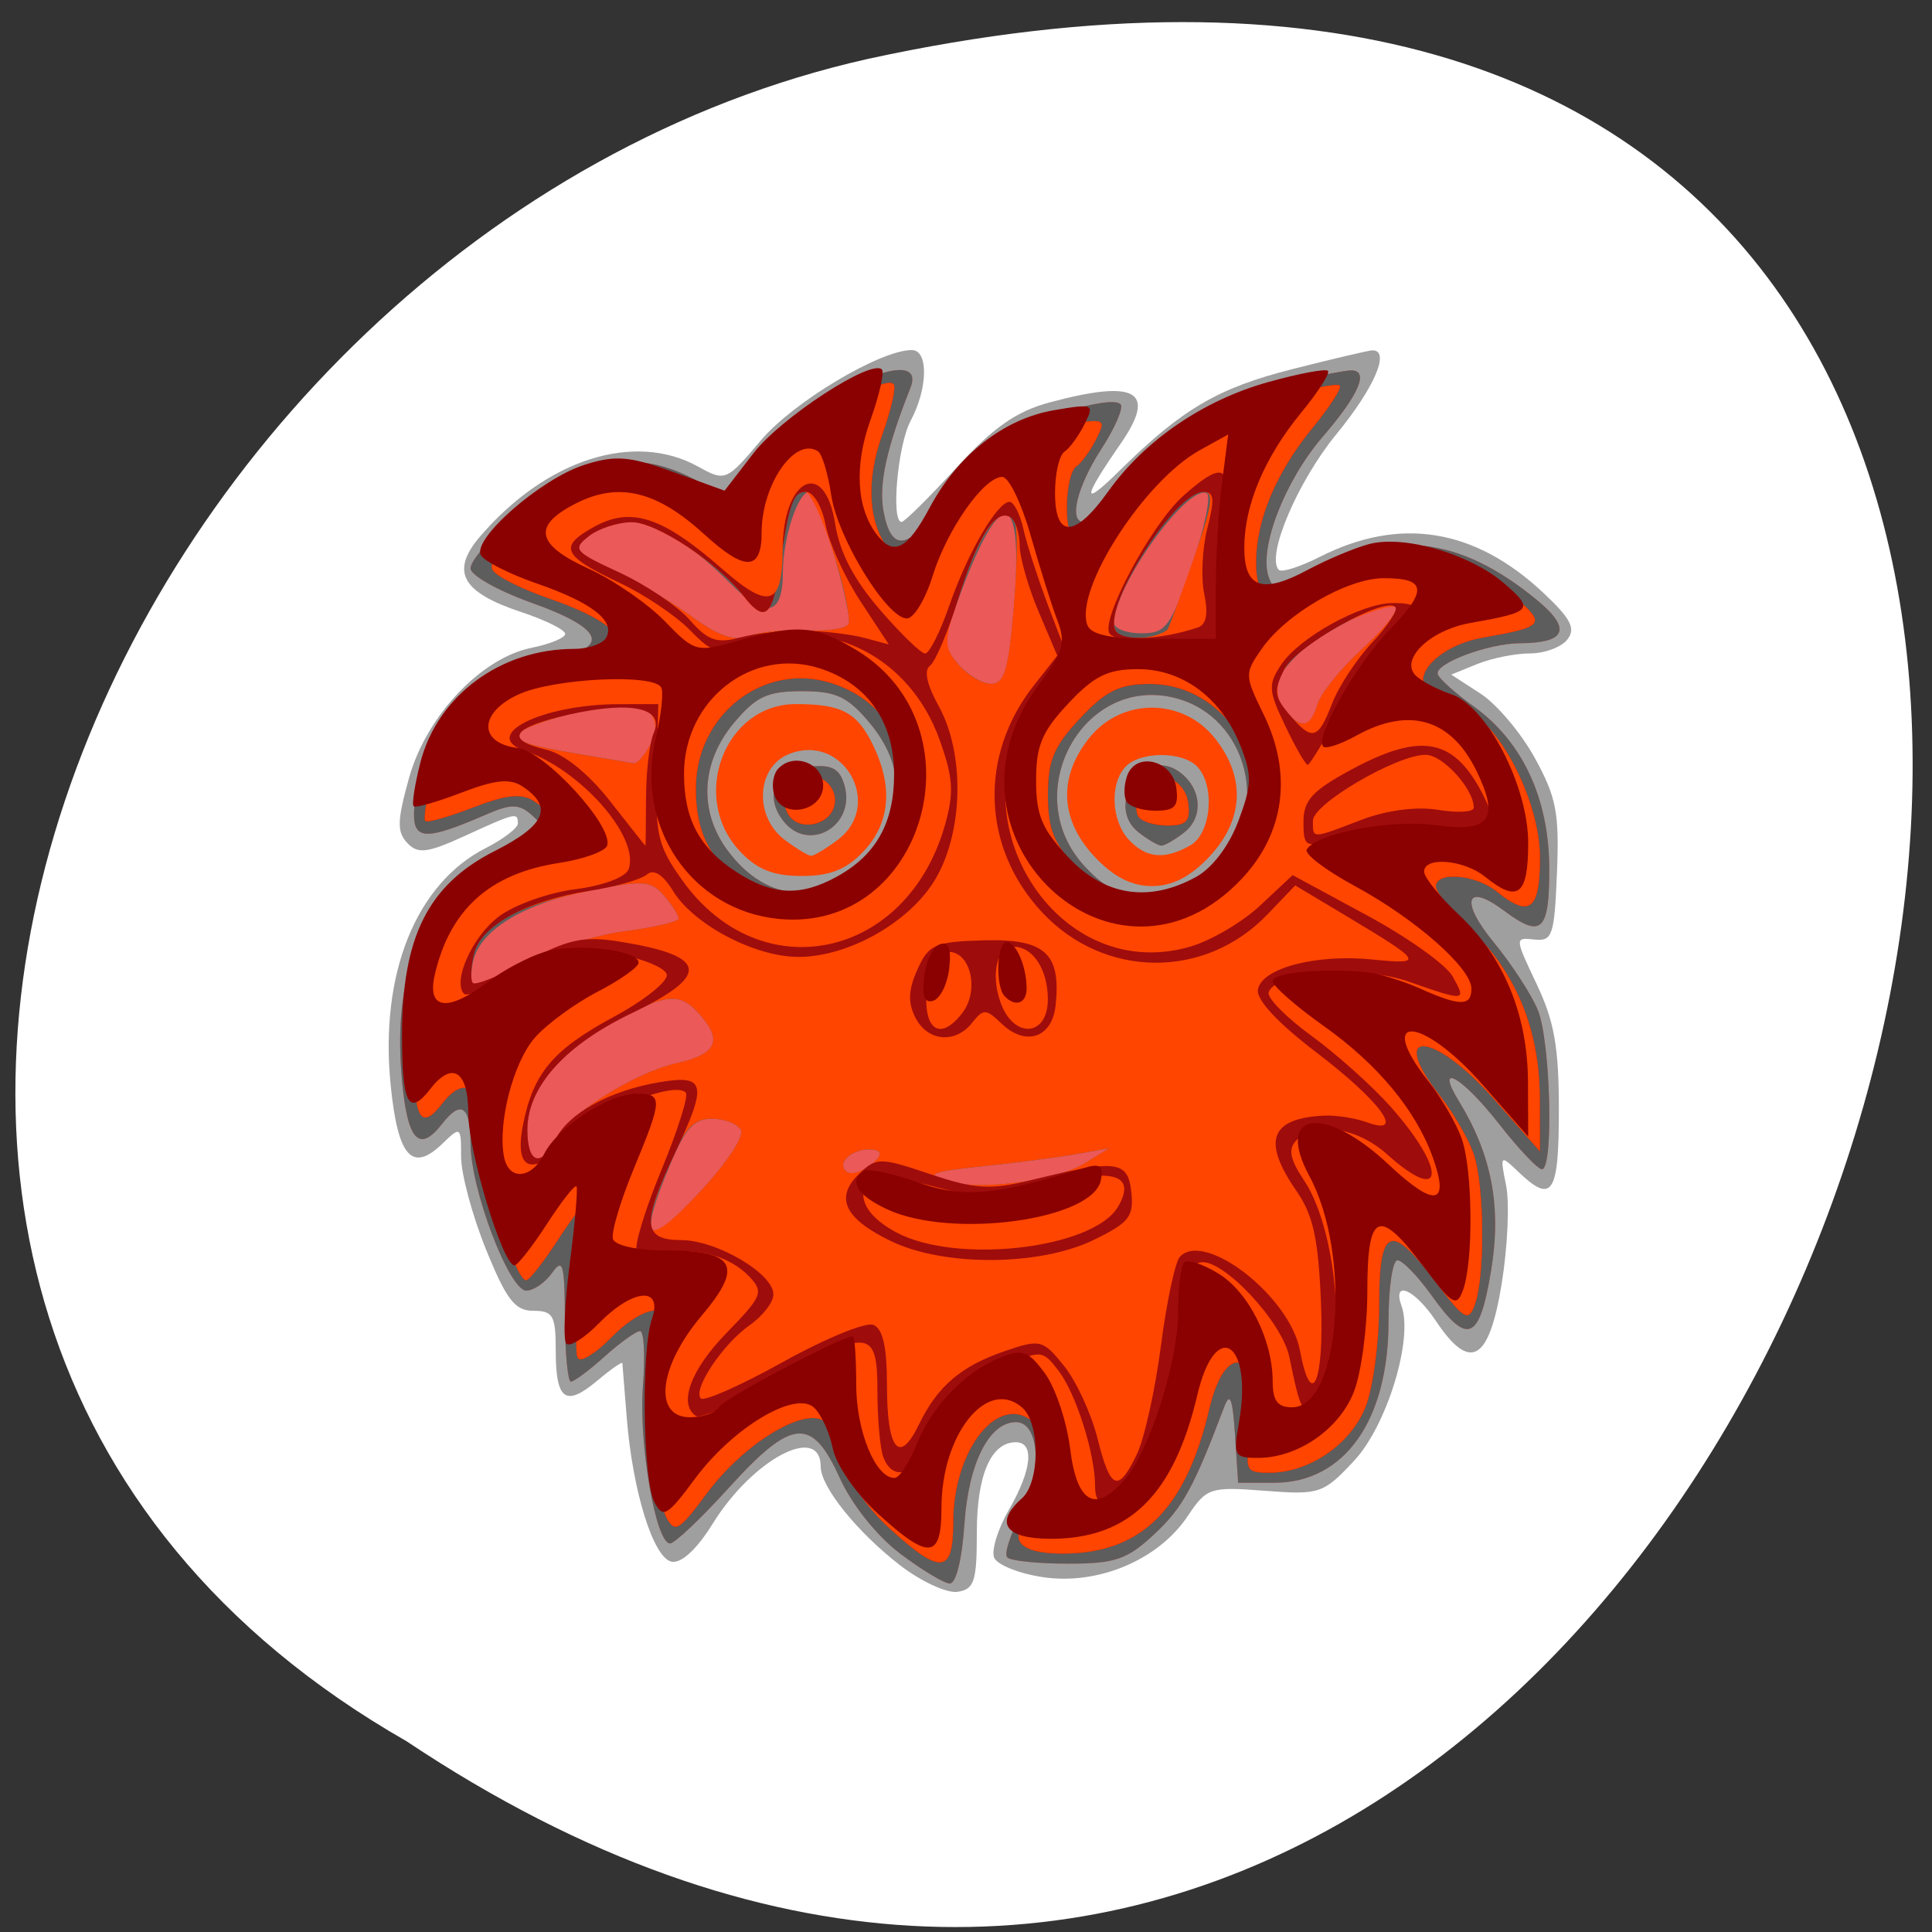 <svg xmlns="http://www.w3.org/2000/svg" viewBox="0 0 256 256"><rect x="0" y="0" width="256" height="256" fill="#333333" stroke="none"/><g transform="translate(0 -796.36)"><path d="m -1374.42 1658.71 c 127.95 -192.46 -280.09 -311 -226.07 -62.2 23.02 102.82 167.39 165.22 226.07 62.2 z" transform="matrix(0 0.986 -0.982 0 1682.72 2382.26)" style="fill:#fff;color:#000"/><rect width="84.54" height="47.42" x="89.69" y="878.13" rx="0.06" ry="0.045" style="fill:#ff4500;stroke:#fff"/><g transform="matrix(1.254 0 0 1.34 -13.395 -289.55)"><path d="m 105.77 965.15 c -4.525 -3.278 -8.366 -7.743 -8.366 -9.726 0 -4.316 -7.18 -0.772 -11.422 5.637 -1.67 2.524 -3.315 3.943 -4.341 3.745 -1.932 -0.372 -4.131 -7.01 -4.74 -14.307 -0.229 -2.75 -0.435 -5.145 -0.457 -5.323 -0.022 -0.177 -1.218 0.604 -2.657 1.736 -3.348 2.633 -4.382 1.931 -4.382 -2.973 0 -3.479 -0.278 -3.941 -2.369 -3.941 -1.943 0 -2.843 -1.092 -5 -6.07 -1.447 -3.336 -2.631 -7.456 -2.631 -9.155 0 -3.01 -0.053 -3.041 -1.963 -1.313 -3.219 2.914 -4.719 1.333 -5.48 -5.778 -1.175 -10.977 2.654 -19.914 10.04 -23.437 1.87 -0.892 3.401 -1.988 3.401 -2.436 0 -1.127 -0.217 -1.079 -5.592 1.225 -3.964 1.699 -4.98 1.817 -6.09 0.707 -1.11 -1.11 -1.08 -2.183 0.181 -6.428 1.815 -6.113 7.605 -11.872 12.942 -12.873 1.958 -0.367 3.56 -0.989 3.56 -1.381 0 -0.392 -2.094 -1.363 -4.653 -2.158 -6.323 -1.964 -7.507 -4.02 -4.313 -7.502 6.979 -7.6 16.253 -10.376 23 -6.886 2.894 1.497 2.99 1.459 6.663 -2.607 3.415 -3.78 12.586 -8.912 15.926 -8.912 1.779 0 1.712 3.788 -0.124 7 -1.365 2.389 -2.093 10 -0.956 10 0.299 0 2.887 -2.395 5.75 -5.323 3.923 -4.01 6.363 -5.613 9.899 -6.5 9.182 -2.302 11.352 -1.127 7.51 4.067 -4.117 5.568 -4.148 6.396 -0.1 2.663 6.611 -6.096 10.36 -8.153 18.272 -10.03 4.194 -0.995 7.962 -1.824 8.375 -1.843 2 -0.091 0.299 3.658 -3.774 8.304 -4.084 4.66 -7.433 12.04 -6.078 13.393 0.291 0.291 2.234 -0.28 4.316 -1.269 8.464 -4.02 16.369 -2.84 23.63 3.535 2.922 2.565 3.458 3.537 2.555 4.625 -0.629 0.758 -2.409 1.378 -3.956 1.378 -1.547 0 -4.051 0.471 -5.565 1.047 l -2.753 1.047 l 3.109 1.891 c 1.71 1.04 4.291 3.907 5.735 6.372 2.263 3.861 2.585 5.428 2.329 11.313 -0.272 6.251 -0.475 6.813 -2.392 6.62 -2.084 -0.21 -2.082 -0.188 0.25 4.419 1.865 3.684 2.344 6.23 2.344 12.461 0 8.314 -0.699 9.303 -4.296 6.081 -1.903 -1.705 -1.936 -1.669 -1.277 1.373 0.372 1.717 0.157 6.105 -0.478 9.75 -1.333 7.656 -3.336 8.701 -6.949 3.627 -2.235 -3.138 -4.64 -4.111 -3.625 -1.465 1.256 3.273 -1.558 11.849 -5.03 15.317 -3.241 3.241 -3.644 3.367 -9.429 2.949 -5.764 -0.417 -6.139 -0.301 -8.139 2.507 -3.074 4.317 -9.439 6.838 -15.255 6.04 -2.586 -0.354 -4.931 -1.241 -5.211 -1.971 -0.28 -0.73 0.435 -2.854 1.588 -4.72 2.413 -3.904 2.711 -6.657 0.72 -6.657 -2.623 0 -4.122 3.239 -4.122 8.904 0 4.872 -0.264 5.634 -2.042 5.888 -1.123 0.161 -3.865 -1.028 -6.093 -2.642 z m 32.711 -70.07 c 3.656 -3.656 3.847 -7.891 0.529 -11.748 -3.412 -3.966 -9.801 -3.966 -13.212 0 -3.318 3.857 -3.127 8.092 0.529 11.748 1.995 1.995 3.924 2.923 6.077 2.923 2.153 0 4.082 -0.928 6.077 -2.923 z m -8.505 -1.648 c -1.865 -1.865 -2.054 -5.546 -0.371 -7.229 1.547 -1.547 6.05 -1.547 7.6 0 1.901 1.901 1.458 6.592 -0.734 7.765 -2.713 1.452 -4.667 1.291 -6.494 -0.536 z m -28.03 1.117 c 2.788 -2.788 3.125 -6.348 0.992 -10.474 -1.683 -3.255 -3.32 -4.072 -8.164 -4.072 -7.51 0 -11.256 9.208 -5.918 14.545 1.806 1.806 3.535 2.455 6.545 2.455 3.01 0 4.739 -0.648 6.545 -2.455 z m -8.323 -1.102 c -3.28 -2.298 -3.043 -7.181 0.412 -8.495 5.742 -2.183 10.1 5.02 5.143 8.495 -1.222 0.856 -2.472 1.557 -2.777 1.557 -0.305 0 -1.555 -0.701 -2.777 -1.557 z" style="fill:#9f9f9f"/><path d="m 105.75 963.97 c -2.437 -1.727 -5.059 -4.81 -6.339 -7.455 -2.945 -6.083 -5.04 -5.906 -11.719 0.989 -2.93 3.02 -5.723 5.5 -6.207 5.5 -1.514 0 -3.335 -9.9 -2.865 -15.575 0.247 -2.984 0.11 -5.425 -0.306 -5.425 -0.416 0 -2.093 1.125 -3.727 2.5 -1.634 1.375 -3.244 2.5 -3.577 2.5 -0.333 0 -0.62 -2.813 -0.637 -6.25 -0.028 -5.412 -0.21 -6.02 -1.36 -4.5 -0.731 0.962 -1.954 1.749 -2.718 1.749 -1.813 -0.002 -5.89 -10.05 -5.89 -14.522 0 -3.727 -1 -4.386 -3 -1.977 -2.468 2.974 -3.71 1.636 -4.276 -4.606 -1.01 -11.12 2.546 -18.04 11.605 -22.594 3.455 -1.737 3.667 -2.059 2.17 -3.302 -1.376 -1.142 -2.199 -1.157 -4.829 -0.087 -6.282 2.557 -7.672 2.549 -7.648 -0.046 0.038 -4.141 3.709 -10.732 7.137 -12.817 1.802 -1.096 5.203 -2.281 7.558 -2.634 6.155 -0.923 5.346 -2.898 -2.217 -5.415 -3.575 -1.19 -6.5 -2.726 -6.5 -3.414 0 -0.688 1.688 -2.607 3.75 -4.264 8.096 -6.505 13.251 -7.719 19.704 -4.642 l 3.522 1.679 l 3.827 -4.146 c 5.622 -6.09 17.606 -11.03 15.669 -6.463 -2.543 6 -3.364 9.542 -2.83 12.213 0.817 4.084 2.663 3.823 6.02 -0.851 1.537 -2.139 4.154 -4.81 5.815 -5.937 3.275 -2.222 12.218 -4.809 13.207 -3.821 0.336 0.336 -0.582 2.33 -2.038 4.432 -2.572 3.712 -3.471 7.214 -1.852 7.214 0.438 0 2.576 -1.837 4.75 -4.082 5.134 -5.302 10.672 -8.454 17.252 -9.819 2.915 -0.605 5.727 -1.099 6.25 -1.099 1.934 0 0.844 2.392 -2.98 6.541 -4.053 4.397 -6.808 11.09 -5.725 13.915 0.551 1.436 1.04 1.389 4.633 -0.444 8.493 -4.333 15.503 -3.561 23.575 2.596 3.835 2.925 3.298 4.348 -1.653 4.377 -3.413 0.02 -9.07 2.02 -8.695 3.069 0.162 0.454 1.864 1.879 3.78 3.166 5.164 3.467 7.979 9.108 7.999 16.03 0.018 6.233 -0.814 6.958 -4.787 4.175 -4.03 -2.821 -4.669 -0.957 -1.077 3.132 1.905 2.169 4.01 5.201 4.672 6.74 1.334 3.088 1.672 15.703 0.42 15.703 -0.434 0 -2.481 -2.025 -4.55 -4.5 -3.898 -4.663 -6.832 -6.215 -4.223 -2.234 3.467 5.291 4.514 10.433 3.406 16.723 -1.231 6.991 -2.479 7.49 -6.277 2.511 -1.468 -1.925 -3.097 -3.5 -3.619 -3.5 -0.522 0 -0.949 2.722 -0.949 6.05 0 9.789 -4.666 15.95 -12.08 15.95 h -3.81 l -0.332 -4.75 c -0.251 -3.596 -0.528 -4.264 -1.14 -2.75 -3.213 7.958 -4.371 9.937 -7.347 12.549 -2.895 2.542 -4.164 2.951 -9.159 2.951 -3.189 0 -6.08 -0.281 -6.423 -0.625 -0.344 -0.344 0.328 -2.279 1.491 -4.302 2.265 -3.935 1.945 -9.07 -0.564 -9.07 -2.823 0 -5.01 4.03 -5.445 10.04 -0.257 3.549 -0.889 5.944 -1.561 5.918 -0.621 -0.024 -3 -1.37 -5.285 -2.989 z m -3.094 -68.979 c 3.734 -4.098 3.71 -8.881 -0.066 -13.11 -2.345 -2.625 -3.547 -3.152 -7.184 -3.152 -3.637 0 -4.838 0.527 -7.184 3.152 -3.465 3.878 -3.725 8.696 -0.678 12.569 4.247 5.4 10.48 5.622 15.11 0.538 z m -9.21 -3.439 c -2.072 -2.496 -0.832 -5.02 2.633 -5.355 2.481 -0.241 3.299 0.143 3.824 1.798 1.275 4.02 -3.769 6.796 -6.457 3.557 z m 46.04 4.529 c 5.523 -5.523 3.03 -14.756 -4.491 -16.645 -9.888 -2.482 -16.831 9.477 -9.663 16.645 2.293 2.293 3.819 2.923 7.08 2.923 3.258 0 4.784 -0.631 7.08 -2.923 z m -8.495 -3.393 c -3.564 -2.606 0.431 -8.425 4.168 -6.072 2.466 1.553 2.792 4.518 0.668 6.072 -0.99 0.724 -2.078 1.316 -2.418 1.316 -0.34 0 -1.428 -0.592 -2.418 -1.316 z" style="fill:#eb5959"/><path d="m 105.75 963.97 c -2.437 -1.727 -5.059 -4.81 -6.339 -7.455 -2.945 -6.083 -5.04 -5.906 -11.719 0.989 -2.93 3.02 -5.723 5.5 -6.207 5.5 -1.514 0 -3.335 -9.9 -2.865 -15.575 0.247 -2.984 0.11 -5.425 -0.306 -5.425 -0.416 0 -2.093 1.125 -3.727 2.5 -1.634 1.375 -3.244 2.5 -3.577 2.5 -0.333 0 -0.62 -2.813 -0.637 -6.25 -0.028 -5.412 -0.21 -6.02 -1.36 -4.5 -0.731 0.962 -1.954 1.749 -2.718 1.749 -1.813 -0.002 -5.89 -10.05 -5.89 -14.522 0 -3.727 -1 -4.386 -3 -1.977 -2.468 2.974 -3.71 1.636 -4.276 -4.606 -1.01 -11.12 2.546 -18.04 11.605 -22.594 3.455 -1.737 3.667 -2.059 2.17 -3.302 -1.376 -1.142 -2.199 -1.157 -4.829 -0.087 -6.282 2.557 -7.672 2.549 -7.648 -0.046 0.038 -4.141 3.709 -10.732 7.137 -12.817 1.802 -1.096 5.203 -2.281 7.558 -2.634 6.155 -0.923 5.346 -2.898 -2.217 -5.415 -3.575 -1.19 -6.5 -2.726 -6.5 -3.414 0 -0.688 1.688 -2.607 3.75 -4.264 8.096 -6.505 13.251 -7.719 19.704 -4.642 l 3.522 1.679 l 3.827 -4.146 c 5.622 -6.09 17.606 -11.03 15.669 -6.463 -2.543 6 -3.364 9.542 -2.83 12.213 0.817 4.084 2.663 3.823 6.02 -0.851 1.537 -2.139 4.154 -4.81 5.815 -5.937 3.275 -2.222 12.218 -4.809 13.207 -3.821 0.336 0.336 -0.582 2.33 -2.038 4.432 -2.572 3.712 -3.471 7.214 -1.852 7.214 0.438 0 2.576 -1.837 4.75 -4.082 5.134 -5.302 10.672 -8.454 17.252 -9.819 2.915 -0.605 5.727 -1.099 6.25 -1.099 1.934 0 0.844 2.392 -2.98 6.541 -4.053 4.397 -6.808 11.09 -5.725 13.915 0.551 1.436 1.04 1.389 4.633 -0.444 8.493 -4.333 15.503 -3.561 23.575 2.596 3.835 2.925 3.298 4.348 -1.653 4.377 -3.413 0.02 -9.07 2.02 -8.695 3.069 0.162 0.454 1.864 1.879 3.78 3.166 5.164 3.467 7.979 9.108 7.999 16.03 0.018 6.233 -0.814 6.958 -4.787 4.175 -4.03 -2.821 -4.669 -0.957 -1.077 3.132 1.905 2.169 4.01 5.201 4.672 6.74 1.334 3.088 1.672 15.703 0.42 15.703 -0.434 0 -2.481 -2.025 -4.55 -4.5 -3.898 -4.663 -6.832 -6.215 -4.223 -2.234 3.467 5.291 4.514 10.433 3.406 16.723 -1.231 6.991 -2.479 7.49 -6.277 2.511 -1.468 -1.925 -3.097 -3.5 -3.619 -3.5 -0.522 0 -0.949 2.722 -0.949 6.05 0 9.789 -4.666 15.95 -12.08 15.95 h -3.81 l -0.332 -4.75 c -0.251 -3.596 -0.528 -4.264 -1.14 -2.75 -3.213 7.958 -4.371 9.937 -7.347 12.549 -2.895 2.542 -4.164 2.951 -9.159 2.951 -3.189 0 -6.08 -0.281 -6.423 -0.625 -0.344 -0.344 0.328 -2.279 1.491 -4.302 2.265 -3.935 1.945 -9.07 -0.564 -9.07 -2.823 0 -5.01 4.03 -5.445 10.04 -0.257 3.549 -0.889 5.944 -1.561 5.918 -0.621 -0.024 -3 -1.37 -5.285 -2.989 z m -16.776 -41.855 c -0.378 -0.611 -1.764 -1.111 -3.081 -1.111 -1.886 0 -2.829 0.983 -4.441 4.627 -3.365 7.608 -2.537 8.339 3.081 2.722 2.875 -2.875 4.826 -5.615 4.441 -6.238 z m 36.35 3.29 l 2.58 -1.486 l -3.5 0.585 c -1.925 0.322 -6.425 0.867 -10 1.211 -5.137 0.494 -5.976 0.789 -4 1.406 3.402 1.062 11.766 0.1 14.92 -1.716 z m -21.943 -1.241 c -1.672 -0.557 -4.161 0.735 -3.494 1.813 0.387 0.626 1.327 0.539 2.573 -0.24 1.08 -0.674 1.494 -1.383 0.921 -1.574 z m -33.994 -1.128 c 1.298 -2.425 8.389 -6.6 12.755 -7.51 4.14 -0.863 4.902 -2.156 2.704 -4.584 -2.275 -2.514 -3.509 -2.444 -9.378 0.53 -5.826 2.952 -9.07 6.765 -9.07 10.668 0 3.311 1.457 3.749 2.983 0.897 z m -3.315 -17.442 c 2.658 -1.326 7.42 -2.728 10.582 -3.115 3.162 -0.388 5.75 -0.955 5.75 -1.261 0 -0.306 -0.692 -1.321 -1.538 -2.256 -1.377 -1.521 -2.225 -1.571 -8.07 -0.473 -7.212 1.355 -11.723 4.076 -12.212 7.365 -0.397 2.671 -0.39 2.671 5.487 -0.261 z m 36.582 -10.603 c 3.734 -4.098 3.71 -8.881 -0.066 -13.11 -2.345 -2.625 -3.547 -3.152 -7.184 -3.152 -3.637 0 -4.838 0.527 -7.184 3.152 -3.465 3.878 -3.725 8.696 -0.678 12.569 4.247 5.4 10.48 5.622 15.11 0.538 z m -9.21 -3.439 c -2.072 -2.496 -0.832 -5.02 2.633 -5.355 2.481 -0.241 3.299 0.143 3.824 1.798 1.275 4.02 -3.769 6.796 -6.457 3.557 z m 46.04 4.529 c 5.523 -5.523 3.03 -14.756 -4.491 -16.645 -9.888 -2.482 -16.831 9.477 -9.663 16.645 2.293 2.293 3.819 2.923 7.08 2.923 3.258 0 4.784 -0.631 7.08 -2.923 z m -8.495 -3.393 c -3.564 -2.606 0.431 -8.425 4.168 -6.072 2.466 1.553 2.792 4.518 0.668 6.072 -0.99 0.724 -2.078 1.316 -2.418 1.316 -0.34 0 -1.428 -0.592 -2.418 -1.316 z m -51.51 -8.811 c 1.178 -2.201 0.014 -3.822 -2.769 -3.858 -2.841 -0.036 -11.299 2.226 -11.299 3.02 0 0.793 1.29 1.124 9 2.307 1.375 0.211 2.822 0.445 3.215 0.52 0.393 0.075 1.227 -0.821 1.853 -1.991 z m 70.42 -3.845 c 0.344 -1.085 2.477 -3.557 4.74 -5.494 2.263 -1.937 3.86 -3.776 3.55 -4.086 -0.856 -0.856 -7.953 2.366 -10.517 4.774 -2.545 2.391 -2.818 3.823 -1.064 5.578 1.7 1.7 2.572 1.495 3.291 -0.772 z m -32.09 -9.552 c 1.046 -11.547 -1.201 -12.335 -5.434 -1.907 -2.143 5.28 -2.16 5.566 -0.445 7.461 0.981 1.084 2.551 1.97 3.49 1.97 1.398 0 1.831 -1.363 2.389 -7.524 z m -21.656 2.232 c 2.338 0.11 4.25 -0.237 4.25 -0.769 0 -2.388 -3.416 -12.938 -4.189 -12.938 -1.206 0 -2.811 4.572 -2.811 8.01 0 4.201 -1.751 4.614 -5.336 1.257 -6.785 -6.351 -11.209 -7.779 -15.16 -4.892 -1.746 1.277 -1.57 1.508 2.559 3.345 2.439 1.086 6.195 3.176 8.347 4.644 2.805 1.914 4.504 2.455 6 1.909 1.148 -0.419 4 -0.672 6.337 -0.562 z m 40.463 -6.458 c 1.369 -3.712 2.074 -6.911 1.567 -7.107 -2.111 -0.817 -9.78 9.233 -9.78 12.817 0 0.572 1.288 1.04 2.862 1.04 2.621 0 3.072 -0.569 5.351 -6.75 z" style="fill:#5d5d5d"/><path d="m 104.66 961.49 c -2.327 -1.992 -4.381 -4.775 -4.744 -6.431 -0.353 -1.605 -1.253 -3.426 -2 -4.047 -2.01 -1.672 -8.562 2 -12.556 7.05 -2.935 3.705 -3.376 3.945 -4.284 2.324 -1.228 -2.194 -1.416 -15 -0.266 -18.13 1.193 -3.245 -2.01 -3 -5.591 0.427 -1.537 1.472 -3.089 2.383 -3.449 2.023 -0.36 -0.36 -0.2 -3.927 0.356 -7.927 0.556 -4 0.874 -7.432 0.708 -7.626 -0.166 -0.194 -1.569 1.476 -3.116 3.712 -1.548 2.236 -3.089 4.082 -3.425 4.103 -1.216 0.076 -4.889 -11.233 -4.889 -15.05 0 -4.174 -1.691 -5.193 -4 -2.411 -2.3 2.772 -3 1.538 -3 -5.288 0 -9.736 2.763 -14.888 9.768 -18.212 5.396 -2.561 6.229 -4.343 2.985 -6.386 -1.321 -0.832 -2.898 -0.687 -6.464 0.596 -2.594 0.933 -4.875 1.538 -5.069 1.344 -0.194 -0.194 0.12 -2.106 0.698 -4.251 1.793 -6.66 8.475 -11.303 16.266 -11.303 1.484 0 3 -0.493 3.375 -1.096 1.019 -1.65 -1.467 -3.477 -7.298 -5.363 -2.881 -0.932 -5.546 -2.192 -5.922 -2.8 -0.981 -1.587 6.315 -7.558 10.92 -8.938 3.273 -0.981 4.762 -0.871 9.358 0.692 l 5.466 1.858 l 3.059 -3.711 c 2.898 -3.515 12.476 -9.356 13.562 -8.27 0.279 0.279 -0.27 2.539 -1.219 5.02 -1.732 4.535 -1.468 8.717 0.716 11.349 1.755 2.115 3.199 1.412 5.548 -2.702 2.989 -5.234 7.842 -8.794 13.146 -9.642 4.165 -0.666 4.287 -0.613 3.211 1.398 -0.615 1.15 -1.566 2.367 -2.113 2.705 -0.547 0.338 -0.995 2.163 -0.995 4.056 0 4.546 2.092 4.497 5.622 -0.13 3.859 -5.06 10.05 -9.02 16.9 -10.809 3.241 -0.846 6.085 -1.347 6.319 -1.113 0.234 0.234 -1.041 2.096 -2.833 4.137 -3.876 4.415 -6.01 9.153 -6.01 13.356 0 3.975 1.885 4.602 6.653 2.212 2.116 -1.06 5.08 -2.224 6.588 -2.587 3.716 -0.893 10.616 0.999 14.216 3.898 3.206 2.582 2.975 2.836 -3.569 3.918 -4.383 0.725 -7.606 3.737 -5.663 5.293 0.701 0.562 2.324 1.343 3.606 1.736 3.78 1.16 8.169 9.07 8.169 14.725 0 5.176 -1.081 5.967 -4.559 3.336 -2.24 -1.694 -6.441 -2.02 -6.441 -0.501 0 0.567 1.646 2.475 3.657 4.241 4.771 4.189 7.294 9.906 7.321 16.592 l 0.022 5.364 l -4.801 -5.114 c -6.424 -6.842 -11.451 -7.132 -5.727 -0.329 1.36 1.616 2.935 4.155 3.5 5.642 1.173 3.086 1.256 12.134 0.137 14.988 -0.667 1.703 -1.121 1.454 -4.097 -2.25 -4.815 -5.992 -6.01 -5.521 -6.01 2.368 0 3.593 -0.64 8.06 -1.421 9.934 -1.55 3.71 -5.933 6.534 -10.14 6.534 -2.506 0 -2.622 -0.207 -1.996 -3.544 1.485 -7.918 -2.476 -10.355 -4.399 -2.706 -2.495 9.925 -7.197 14.25 -15.494 14.25 -4.801 0 -5.99 -1.559 -3.05 -4 1.916 -1.59 1.947 -7.384 0.048 -8.96 -3.682 -3.056 -8.548 2.586 -8.548 9.911 0 5.071 -1.324 5.176 -6.743 0.537 z m -15.688 -39.38 c -0.378 -0.611 -1.774 -1.111 -3.102 -1.111 -1.889 0 -2.858 0.97 -4.441 4.445 -3.515 7.717 -2.583 8.589 3.102 2.904 2.875 -2.875 4.826 -5.615 4.441 -6.238 z m 36.35 3.29 l 2.58 -1.486 l -3.5 0.585 c -1.925 0.322 -6.425 0.867 -10 1.211 -5.137 0.494 -5.976 0.789 -4 1.406 3.402 1.062 11.766 0.1 14.92 -1.716 z m -21.943 -1.241 c -1.672 -0.557 -4.161 0.735 -3.494 1.813 0.387 0.626 1.327 0.539 2.573 -0.24 1.08 -0.674 1.494 -1.383 0.921 -1.574 z m -33.994 -1.128 c 1.298 -2.425 8.389 -6.6 12.755 -7.51 4.14 -0.863 4.902 -2.156 2.704 -4.584 -2.275 -2.514 -3.509 -2.444 -9.378 0.53 -5.826 2.952 -9.07 6.765 -9.07 10.668 0 3.311 1.457 3.749 2.983 0.897 z m -3.315 -17.442 c 2.658 -1.326 7.42 -2.728 10.582 -3.115 3.162 -0.388 5.75 -0.955 5.75 -1.261 0 -0.306 -0.692 -1.321 -1.538 -2.256 -1.366 -1.51 -2.233 -1.567 -7.75 -0.517 -9.08 1.729 -12.663 3.933 -12.696 7.809 -0.019 2.206 -0.117 2.218 5.653 -0.66 z m 34.32 -7.084 c 4.11 -2.125 6.01 -5.317 6.01 -10.09 0 -5.214 -2.818 -8.978 -7.852 -10.486 -7.146 -2.141 -14.348 3.094 -14.348 10.43 0 4.475 1.617 7.318 5.514 9.694 3.825 2.333 6.8 2.46 10.675 0.456 z m -6.626 -8 c -0.346 -0.901 -0.166 -2.099 0.398 -2.664 1.63 -1.63 4.739 -0.531 4.739 1.675 0 2.544 -4.228 3.358 -5.137 0.989 z m 44.563 8.04 c 1.705 -0.882 3.472 -3.075 4.453 -5.526 1.417 -3.542 1.449 -4.49 0.245 -7.371 -1.983 -4.745 -6.098 -7.642 -10.858 -7.642 -3.176 0 -4.642 0.677 -7.365 3.4 -2.787 2.787 -3.4 4.157 -3.4 7.6 0 3.443 0.613 4.813 3.4 7.6 3.834 3.834 8.552 4.51 13.526 1.938 z m -7.37 -7.448 c -0.309 -0.5 -0.279 -1.649 0.068 -2.553 0.934 -2.433 4.806 -1.529 5.196 1.213 0.259 1.821 -0.159 2.25 -2.191 2.25 -1.381 0 -2.764 -0.409 -3.073 -0.91 z m -51.49 -7.217 c 1.178 -2.201 0.014 -3.822 -2.769 -3.858 -2.841 -0.036 -11.299 2.226 -11.299 3.02 0 0.793 1.29 1.124 9 2.307 1.375 0.211 2.822 0.445 3.215 0.52 0.393 0.075 1.227 -0.821 1.853 -1.991 z m 70.42 -3.845 c 0.344 -1.085 2.477 -3.557 4.74 -5.494 2.263 -1.937 3.855 -3.781 3.539 -4.097 -0.317 -0.317 -2.809 0.385 -5.539 1.559 -5.676 2.442 -8.307 6 -6.259 8.47 1.712 2.063 2.767 1.931 3.519 -0.438 z m -32.09 -9.552 c 0.375 -4.138 0.423 -7.944 0.106 -8.456 -1.244 -2.01 -3.391 0.385 -5.484 6.125 -2.088 5.726 -2.11 6.108 -0.455 7.935 0.956 1.056 2.506 1.92 3.445 1.92 1.398 0 1.831 -1.363 2.389 -7.524 z m -21.656 2.232 c 2.338 0.11 4.25 -0.237 4.25 -0.769 0 -3.12 -3.525 -12.938 -4.645 -12.938 -1.311 0 -1.696 1.116 -2.843 8.25 -0.661 4.112 -1.55 4.621 -3.64 2.083 -2.716 -3.299 -9.226 -7.333 -11.831 -7.333 -1.462 0 -3.503 0.617 -4.535 1.372 -1.746 1.277 -1.57 1.508 2.559 3.345 2.439 1.086 6.195 3.176 8.347 4.644 2.805 1.914 4.504 2.455 6 1.909 1.148 -0.419 4 -0.672 6.337 -0.562 z m 37.915 -0.082 c 0.091 -0.069 1.308 -3.163 2.705 -6.876 1.992 -5.294 2.234 -6.75 1.124 -6.75 -3.244 0 -11.129 11.965 -9.174 13.92 0.838 0.838 4.093 0.659 5.345 -0.294 z" style="fill:#ff4500"/><path d="m 104.66 961.49 c -2.327 -1.992 -4.381 -4.775 -4.744 -6.431 -0.353 -1.605 -1.253 -3.426 -2 -4.047 -2.01 -1.672 -8.562 2 -12.556 7.05 -2.935 3.705 -3.376 3.945 -4.284 2.324 -1.228 -2.194 -1.416 -15 -0.266 -18.13 1.193 -3.245 -2.01 -3 -5.591 0.427 -1.537 1.472 -3.089 2.383 -3.449 2.023 -0.36 -0.36 -0.2 -3.927 0.356 -7.927 0.556 -4 0.874 -7.432 0.708 -7.626 -0.166 -0.194 -1.569 1.476 -3.116 3.712 -1.548 2.236 -3.089 4.082 -3.425 4.103 -1.216 0.076 -4.889 -11.233 -4.889 -15.05 0 -4.174 -1.691 -5.193 -4 -2.411 -2.3 2.772 -3 1.538 -3 -5.288 0 -9.736 2.763 -14.888 9.768 -18.212 5.396 -2.561 6.229 -4.343 2.985 -6.386 -1.321 -0.832 -2.898 -0.687 -6.464 0.596 -2.594 0.933 -4.875 1.538 -5.069 1.344 -0.194 -0.194 0.12 -2.106 0.698 -4.251 1.793 -6.66 8.475 -11.303 16.266 -11.303 1.484 0 3 -0.493 3.375 -1.096 1.019 -1.65 -1.467 -3.477 -7.298 -5.363 -2.881 -0.932 -5.546 -2.192 -5.922 -2.8 -0.981 -1.587 6.315 -7.558 10.92 -8.938 3.273 -0.981 4.762 -0.871 9.358 0.692 l 5.466 1.858 l 3.059 -3.711 c 2.898 -3.515 12.476 -9.356 13.562 -8.27 0.279 0.279 -0.27 2.539 -1.219 5.02 -1.732 4.535 -1.468 8.717 0.716 11.349 1.755 2.115 3.199 1.412 5.548 -2.702 2.989 -5.234 7.842 -8.794 13.146 -9.642 4.165 -0.666 4.287 -0.613 3.211 1.398 -0.615 1.15 -1.566 2.367 -2.113 2.705 -0.547 0.338 -0.995 2.163 -0.995 4.056 0 4.546 2.092 4.497 5.622 -0.13 3.859 -5.06 10.05 -9.02 16.9 -10.809 3.241 -0.846 6.085 -1.347 6.319 -1.113 0.234 0.234 -1.041 2.096 -2.833 4.137 -3.876 4.415 -6.01 9.153 -6.01 13.356 0 3.975 1.885 4.602 6.653 2.212 2.116 -1.06 5.08 -2.224 6.588 -2.587 3.716 -0.893 10.616 0.999 14.216 3.898 3.206 2.582 2.975 2.836 -3.569 3.918 -4.383 0.725 -7.606 3.737 -5.663 5.293 0.701 0.562 2.324 1.343 3.606 1.736 3.78 1.16 8.169 9.07 8.169 14.725 0 5.176 -1.081 5.967 -4.559 3.336 -2.24 -1.694 -6.441 -2.02 -6.441 -0.501 0 0.567 1.646 2.475 3.657 4.241 4.771 4.189 7.294 9.906 7.321 16.592 l 0.022 5.364 l -4.801 -5.114 c -6.424 -6.842 -11.451 -7.132 -5.727 -0.329 1.36 1.616 2.935 4.155 3.5 5.642 1.173 3.086 1.256 12.134 0.137 14.988 -0.667 1.703 -1.121 1.454 -4.097 -2.25 -4.815 -5.992 -6.01 -5.521 -6.01 2.368 0 3.593 -0.64 8.06 -1.421 9.934 -1.55 3.71 -5.933 6.534 -10.14 6.534 -2.506 0 -2.622 -0.207 -1.996 -3.544 1.485 -7.918 -2.476 -10.355 -4.399 -2.706 -2.495 9.925 -7.197 14.25 -15.494 14.25 -4.801 0 -5.99 -1.559 -3.05 -4 1.916 -1.59 1.947 -7.384 0.048 -8.96 -3.682 -3.056 -8.548 2.586 -8.548 9.911 0 5.071 -1.324 5.176 -6.743 0.537 z m 26.14 -7.279 c 0.794 -1.535 1.94 -6.359 2.546 -10.721 0.607 -4.361 1.511 -8.337 2.01 -8.836 2.628 -2.628 11.62 3.933 12.684 9.255 1.22 6.102 2.582 3.14 2.221 -4.829 -0.285 -6.272 -0.827 -8.554 -2.606 -10.96 -3.654 -4.942 -2.747 -7.186 3 -7.423 1.24 -0.051 3.263 0.251 4.497 0.671 4.131 1.407 1.426 -2.07 -5.401 -6.941 -4.072 -2.906 -6.341 -5.195 -6.148 -6.203 0.409 -2.122 6.16 -3.528 12.11 -2.962 5.489 0.522 5.313 0.229 -2.49 -4.144 l -5.681 -3.184 l -2.931 2.865 c -6.601 6.452 -17.246 6.364 -23.807 -0.198 -6.368 -6.368 -6.723 -15.497 -0.874 -22.448 l 2.472 -2.938 l -1.977 -4.357 c -1.087 -2.396 -1.987 -5.343 -1.999 -6.548 -0.012 -1.205 -0.436 -2.447 -0.941 -2.759 -1.556 -0.962 -3.492 1.843 -5.542 8.03 -1.079 3.256 -2.425 6.238 -2.991 6.627 -0.664 0.457 -0.337 1.876 0.922 4 2.747 4.636 2.615 12.302 -0.293 17.01 -2.652 4.291 -9.175 7.786 -14.532 7.786 -4.597 0 -11.07 -3.186 -13.256 -6.53 -1.068 -1.63 -2.033 -2.193 -2.765 -1.613 -0.618 0.49 -3.323 1.21 -6.01 1.599 -6.712 0.972 -11.552 3.455 -12.263 6.291 -0.324 1.291 -0.372 2.563 -0.107 2.828 0.265 0.265 2.836 -0.701 5.713 -2.146 4.335 -2.177 6.01 -2.511 9.766 -1.948 9.395 1.409 9.725 3.309 1.237 7.118 -6.992 3.138 -10.958 7.292 -10.958 11.477 0 3.372 1.448 3.823 2.994 0.934 1.365 -2.551 5.689 -4.776 10.901 -5.61 4.986 -0.797 5.192 0.118 1.609 7.18 -3.446 6.791 -3.301 8.419 0.746 8.423 3.749 0.004 9.75 3.308 9.75 5.367 0 0.77 -1.119 2.133 -2.486 3.03 -2.856 1.871 -6.072 6.376 -5.186 7.263 0.33 0.33 4.244 -1.297 8.698 -3.614 4.454 -2.317 8.746 -3.965 9.536 -3.662 1.01 0.387 1.438 2.188 1.438 6.02 0 6.342 1.301 7.843 3.355 3.871 1.975 -3.819 4.444 -5.802 9.08 -7.292 3.761 -1.209 4.04 -1.145 6.277 1.461 1.289 1.499 2.875 4.711 3.524 7.138 1.375 5.14 2.176 5.453 4.157 1.621 z m -25.99 -21.11 c -4.908 -2.229 -5.947 -4.291 -3.349 -6.643 1.821 -1.648 2.201 -1.646 7.51 0.023 4.771 1.501 6.351 1.584 10.765 0.571 8.943 -2.053 10.131 -1.915 10.491 1.221 0.277 2.41 -0.24 3.02 -4 4.728 -5.712 2.592 -15.823 2.639 -21.416 0.098 z m 2.588 -22.11 c -0.8 -1.494 -0.74 -2.729 0.228 -4.75 1.186 -2.476 1.846 -2.745 7.07 -2.877 6.404 -0.163 8.122 1.307 7.528 6.437 -0.373 3.225 -3.18 4.091 -5.743 1.772 -1.594 -1.442 -1.916 -1.451 -3.048 -0.088 -1.777 2.141 -4.751 1.897 -6.03 -0.494 z m -7 -12.475 c 4.11 -2.125 6.01 -5.317 6.01 -10.09 0 -5.214 -2.818 -8.978 -7.852 -10.486 -7.146 -2.141 -14.348 3.094 -14.348 10.43 0 4.475 1.617 7.318 5.514 9.694 3.825 2.333 6.8 2.46 10.675 0.456 z m -6.626 -8 c -0.346 -0.901 -0.166 -2.099 0.398 -2.664 1.63 -1.63 4.739 -0.531 4.739 1.675 0 2.544 -4.228 3.358 -5.137 0.989 z m 44.563 8.04 c 1.705 -0.882 3.472 -3.075 4.453 -5.526 1.417 -3.542 1.449 -4.49 0.245 -7.371 -1.983 -4.745 -6.098 -7.642 -10.858 -7.642 -3.176 0 -4.642 0.677 -7.365 3.4 -2.787 2.787 -3.4 4.157 -3.4 7.6 0 3.443 0.613 4.813 3.4 7.6 3.834 3.834 8.552 4.51 13.526 1.938 z m -7.37 -7.448 c -0.309 -0.5 -0.279 -1.649 0.068 -2.553 0.934 -2.433 4.806 -1.529 5.196 1.213 0.259 1.821 -0.159 2.25 -2.191 2.25 -1.381 0 -2.764 -0.409 -3.073 -0.91 z m -52.02 -1.84 c 0.01 -2.612 0.377 -5.497 0.815 -6.41 1.183 -2.463 -2.333 -3.193 -8.854 -1.839 -6.133 1.273 -7 2.508 -2.473 3.503 1.847 0.406 4.455 2.379 6.712 5.079 2.03 2.429 3.712 4.416 3.737 4.416 0.025 0 0.054 -2.138 0.064 -4.75 z m 75.59 2.183 c 2.672 -0.957 5.836 -1.342 8.126 -0.988 2.063 0.318 3.75 0.223 3.75 -0.211 0 -1.866 -3.275 -5.234 -5.09 -5.234 -3.046 0 -11.91 4.85 -11.91 6.517 0 1.819 -0.199 1.822 5.124 -0.084 z m -3.093 -11.509 c 0.701 -1.692 2.61 -4.412 4.243 -6.04 1.633 -1.633 2.733 -3.205 2.444 -3.494 -1.095 -1.095 -10.506 3.847 -11.749 6.17 -1.119 2.092 -1.048 2.701 0.521 4.434 2.436 2.692 3.043 2.549 4.54 -1.066 z m -55.737 -7.201 c 2.087 0.045 4.941 0.37 6.342 0.722 l 2.548 0.639 l -3.01 -4.292 c -1.655 -2.361 -3.307 -5.755 -3.672 -7.542 -0.368 -1.805 -1.286 -3.25 -2.064 -3.25 -1.393 0 -1.773 1.071 -2.927 8.25 -0.661 4.112 -1.55 4.621 -3.64 2.083 -2.716 -3.299 -9.226 -7.333 -11.831 -7.333 -1.462 0 -3.511 0.623 -4.553 1.385 -1.762 1.288 -1.537 1.538 3.21 3.581 2.807 1.208 6.159 3.319 7.448 4.691 1.93 2.054 2.875 2.362 5.348 1.74 1.652 -0.415 4.712 -0.718 6.799 -0.673 z m 41.535 -0.309 c 0.915 -0.284 1.129 -1.327 0.685 -3.348 -0.355 -1.614 -0.202 -4.54 0.34 -6.501 0.784 -2.841 0.704 -3.565 -0.396 -3.565 -3.138 0 -11.08 11.976 -9.196 13.863 0.916 0.916 4.831 0.711 8.567 -0.448 z" style="fill:#9f0c0c"/><path d="m 104.66 961.49 c -2.327 -1.992 -4.381 -4.775 -4.744 -6.431 -0.353 -1.605 -1.253 -3.426 -2 -4.047 -2.01 -1.672 -8.562 2 -12.556 7.05 -2.935 3.705 -3.376 3.945 -4.284 2.324 -1.228 -2.194 -1.416 -15 -0.266 -18.13 1.193 -3.245 -2.01 -3 -5.591 0.427 -1.537 1.472 -3.089 2.383 -3.449 2.023 -0.36 -0.36 -0.2 -3.927 0.356 -7.927 0.556 -4 0.874 -7.432 0.708 -7.626 -0.166 -0.194 -1.569 1.476 -3.116 3.712 -1.548 2.236 -3.089 4.082 -3.425 4.103 -1.216 0.076 -4.889 -11.233 -4.889 -15.05 0 -4.174 -1.691 -5.193 -4 -2.411 -2.3 2.772 -3 1.538 -3 -5.288 0 -9.736 2.763 -14.888 9.768 -18.212 5.396 -2.561 6.229 -4.343 2.985 -6.386 -1.321 -0.832 -2.898 -0.687 -6.464 0.596 -2.594 0.933 -4.875 1.538 -5.069 1.344 -0.194 -0.194 0.12 -2.106 0.698 -4.251 1.793 -6.66 8.475 -11.303 16.266 -11.303 1.484 0 3 -0.493 3.375 -1.096 1.019 -1.65 -1.467 -3.477 -7.298 -5.363 -2.881 -0.932 -5.546 -2.192 -5.922 -2.8 -0.981 -1.587 6.315 -7.558 10.92 -8.938 3.273 -0.981 4.762 -0.871 9.358 0.692 l 5.466 1.858 l 3.059 -3.711 c 2.898 -3.515 12.476 -9.356 13.562 -8.27 0.279 0.279 -0.27 2.539 -1.219 5.02 -1.732 4.535 -1.468 8.717 0.716 11.349 1.755 2.115 3.199 1.412 5.548 -2.702 2.989 -5.234 7.842 -8.794 13.146 -9.642 4.165 -0.666 4.287 -0.613 3.211 1.398 -0.615 1.15 -1.566 2.367 -2.113 2.705 -0.547 0.338 -0.995 2.163 -0.995 4.056 0 4.546 2.092 4.497 5.622 -0.13 3.859 -5.06 10.05 -9.02 16.9 -10.809 3.241 -0.846 6.085 -1.347 6.319 -1.113 0.234 0.234 -1.041 2.096 -2.833 4.137 -3.876 4.415 -6.01 9.153 -6.01 13.356 0 3.975 1.885 4.602 6.653 2.212 2.116 -1.06 5.08 -2.224 6.588 -2.587 3.716 -0.893 10.616 0.999 14.216 3.898 3.206 2.582 2.975 2.836 -3.569 3.918 -4.383 0.725 -7.606 3.737 -5.663 5.293 0.701 0.562 2.324 1.343 3.606 1.736 3.78 1.16 8.169 9.07 8.169 14.725 0 5.176 -1.081 5.967 -4.559 3.336 -2.24 -1.694 -6.441 -2.02 -6.441 -0.501 0 0.567 1.646 2.475 3.657 4.241 4.771 4.189 7.294 9.906 7.321 16.592 l 0.022 5.364 l -4.801 -5.114 c -6.424 -6.842 -11.451 -7.132 -5.727 -0.329 1.36 1.616 2.935 4.155 3.5 5.642 1.173 3.086 1.256 12.134 0.137 14.988 -0.667 1.703 -1.121 1.454 -4.097 -2.25 -4.815 -5.992 -6.01 -5.521 -6.01 2.368 0 3.593 -0.64 8.06 -1.421 9.934 -1.55 3.71 -5.933 6.534 -10.14 6.534 -2.506 0 -2.622 -0.207 -1.996 -3.544 1.485 -7.918 -2.476 -10.355 -4.399 -2.706 -2.495 9.925 -7.197 14.25 -15.494 14.25 -4.801 0 -5.99 -1.559 -3.05 -4 1.916 -1.59 1.947 -7.384 0.048 -8.96 -3.682 -3.056 -8.548 2.586 -8.548 9.911 0 5.071 -1.324 5.176 -6.743 0.537 z m 25.593 -4.828 c 2.676 -2.849 4.122 -7.236 4.992 -15.15 0.483 -4.391 1.092 -6.072 2.285 -6.299 2.307 -0.441 8.613 5.834 9.389 9.342 1.218 5.504 1.388 5.771 2.892 4.523 3.336 -2.769 2.508 -16.578 -1.316 -21.949 -1.517 -2.131 -1.723 -3.096 -0.848 -3.971 1.932 -1.932 6.433 -1.3 9.574 1.343 6.112 5.143 6.402 1.641 0.389 -4.696 -1.929 -2.033 -5.689 -5.183 -8.355 -7 -2.666 -1.817 -4.7 -3.75 -4.52 -4.294 0.675 -2.037 9.807 -2.694 14.792 -1.064 6.04 1.977 6.141 1.966 4.635 -0.534 -0.692 -1.149 -4.776 -3.869 -9.08 -6.04 l -7.817 -3.956 l -3.42 3 c -1.881 1.652 -5.226 3.489 -7.433 4.083 -14.772 3.978 -25.87 -14.187 -15.366 -25.15 l 2.722 -2.842 l -2.138 -5.252 c -1.176 -2.889 -2.433 -6.49 -2.793 -8 -0.36 -1.513 -1.026 -2.75 -1.479 -2.75 -1.298 0 -4.437 5.056 -6.364 10.25 -0.969 2.612 -2.117 4.75 -2.552 4.75 -0.434 0 -2.597 -1.96 -4.805 -4.356 -2.75 -2.984 -4.236 -5.661 -4.715 -8.5 -1.103 -6.527 -5.501 -4.51 -5.54 2.54 -0.03 5.603 -1.411 6.03 -6.376 1.959 -6.331 -5.188 -9.628 -6.202 -13.558 -4.169 -3.791 1.96 -3.346 2.86 2.741 5.551 2.59 1.145 5.908 3.23 7.374 4.634 2.477 2.372 2.926 2.466 6.367 1.33 8.295 -2.738 16.909 1.359 20.03 9.526 1.442 3.776 1.543 5.202 0.59 8.382 -3.991 13.322 -19.476 16.409 -27.767 5.535 -2.583 -3.388 -2.864 -4.487 -2.711 -10.606 l 0.171 -6.827 l -4.171 0.006 c -8.11 0.011 -14.715 3.084 -9.921 4.616 5.922 1.893 12.162 8.559 10.955 11.703 -0.304 0.793 -2.697 1.632 -5.652 1.982 -2.818 0.334 -6.457 1.556 -8.09 2.716 -2.781 1.98 -4.89 6.387 -3.65 7.627 0.307 0.307 2.996 -0.636 5.977 -2.094 4.679 -2.289 6.076 -2.541 10.232 -1.844 2.647 0.444 4.992 1.343 5.211 1.999 0.219 0.656 -2.324 2.566 -5.65 4.244 -6.394 3.228 -8.479 5.564 -9.548 10.699 -0.94 4.513 1.031 5.147 4.797 1.542 2.965 -2.838 11.193 -6 12.419 -4.775 0.304 0.304 -0.862 3.758 -2.592 7.675 -1.73 3.917 -2.897 7.524 -2.593 8.02 0.304 0.492 1.65 0.619 2.991 0.282 3.114 -0.782 6.845 0.154 8.931 2.24 1.51 1.51 1.327 1.925 -2.43 5.536 -3.813 3.664 -5.138 7.05 -3.223 8.23 0.462 0.285 4.174 -1.251 8.25 -3.415 10.02 -5.318 10.911 -5.241 10.911 0.932 0 2.705 0.273 5.63 0.607 6.5 0.916 2.388 3.276 1.897 3.959 -0.823 0.791 -3.152 4.02 -6.106 8.907 -8.148 3.835 -1.602 3.995 -1.587 5.711 0.532 1.805 2.229 3.8 8.131 3.81 11.271 0.008 2.385 1.237 2.197 3.855 -0.59 z m -24.85 -24.412 c -2.251 -1.124 -3.5 -2.462 -3.5 -3.748 0 -2.245 1.193 -2.313 8.701 -0.496 3.82 0.924 5.866 0.839 10.926 -0.457 6.767 -1.734 9.273 -0.989 7.284 2.165 -2.619 4.153 -17.05 5.717 -23.411 2.538 z m 3.19 -23.998 c 0.247 -2.98 0.721 -3.75 2.31 -3.75 2.369 0 3.292 3.841 1.454 6.06 -2.325 2.802 -4.098 1.717 -3.765 -2.305 z m 7.814 1.259 c -1.07 -2.814 -0.383 -5.509 1.404 -5.509 2.026 0 3.593 2.268 3.593 5.2 0 3.71 -3.618 3.934 -4.997 0.309 z m -16.01 -11 c 4.11 -2.125 6.01 -5.317 6.01 -10.09 0 -5.214 -2.818 -8.978 -7.852 -10.486 -7.146 -2.141 -14.348 3.094 -14.348 10.43 0 4.475 1.617 7.318 5.514 9.694 3.825 2.333 6.8 2.46 10.675 0.456 z m -6.626 -8 c -0.346 -0.901 -0.166 -2.099 0.398 -2.664 1.63 -1.63 4.739 -0.531 4.739 1.675 0 2.544 -4.228 3.358 -5.137 0.989 z m 44.563 8.04 c 1.705 -0.882 3.472 -3.075 4.453 -5.526 1.417 -3.542 1.449 -4.49 0.245 -7.371 -1.983 -4.745 -6.098 -7.642 -10.858 -7.642 -3.176 0 -4.642 0.677 -7.365 3.4 -2.787 2.787 -3.4 4.157 -3.4 7.6 0 3.443 0.613 4.813 3.4 7.6 3.834 3.834 8.552 4.51 13.526 1.938 z m -7.37 -7.448 c -0.309 -0.5 -0.279 -1.649 0.068 -2.553 0.934 -2.433 4.806 -1.529 5.196 1.213 0.259 1.821 -0.159 2.25 -2.191 2.25 -1.381 0 -2.764 -0.409 -3.073 -0.91 z m 30.19 1.378 c 7.116 -0.134 7.841 -0.512 6.346 -3.305 -3.12 -5.83 -6.565 -6.476 -14.12 -2.647 -4.04 2.049 -4.967 3 -4.967 5.125 0 2.447 0.201 2.557 3.25 1.776 1.787 -0.458 6.06 -0.885 9.491 -0.95 z m -8.757 -11.941 c 1.722 -3.01 4.23 -6.337 5.573 -7.394 3.1 -2.438 3.078 -3.133 -0.098 -3.133 -3.344 0 -9.937 3.414 -11.84 6.132 -1.369 1.955 -1.326 2.524 0.454 6.01 1.082 2.12 2.149 3.854 2.373 3.854 0.223 0 1.815 -2.463 3.538 -5.473 z m -12.985 -11.902 c 0 -2.956 0.281 -6.781 0.625 -8.5 0.76 -3.801 -0.437 -3.996 -4.344 -0.708 -3.356 2.824 -8.684 12.12 -7.782 13.58 0.341 0.552 3.068 1 6.06 1 h 5.441 v -5.375 z" style="fill:#ff4500"/><path d="m 103.42 960.03 c -2.327 -1.992 -4.381 -4.775 -4.744 -6.431 -0.353 -1.605 -1.253 -3.426 -2 -4.047 -2.01 -1.672 -8.562 2 -12.556 7.05 -2.935 3.705 -3.376 3.945 -4.284 2.324 -1.228 -2.194 -1.416 -15 -0.266 -18.13 1.193 -3.245 -2.01 -3 -5.591 0.427 -1.537 1.472 -3.089 2.383 -3.449 2.023 -0.36 -0.36 -0.2 -3.927 0.356 -7.927 0.556 -4 0.874 -7.432 0.708 -7.626 -0.166 -0.194 -1.569 1.476 -3.116 3.712 -1.548 2.236 -3.089 4.082 -3.425 4.103 -1.216 0.076 -4.889 -11.233 -4.889 -15.05 0 -4.174 -1.691 -5.193 -4 -2.411 -2.3 2.772 -3 1.538 -3 -5.288 0 -9.736 2.763 -14.888 9.768 -18.212 5.396 -2.561 6.229 -4.343 2.985 -6.386 -1.321 -0.832 -2.898 -0.687 -6.464 0.596 -2.594 0.933 -4.875 1.538 -5.069 1.344 -0.194 -0.194 0.12 -2.106 0.698 -4.251 1.793 -6.66 8.475 -11.303 16.266 -11.303 1.484 0 3 -0.493 3.375 -1.096 1.019 -1.65 -1.467 -3.477 -7.298 -5.363 -2.881 -0.932 -5.546 -2.192 -5.922 -2.8 -0.981 -1.587 6.315 -7.558 10.92 -8.938 3.273 -0.981 4.762 -0.871 9.358 0.692 l 5.466 1.858 l 3.059 -3.711 c 2.898 -3.515 12.476 -9.356 13.562 -8.27 0.279 0.279 -0.27 2.539 -1.219 5.02 -1.732 4.535 -1.468 8.717 0.716 11.349 1.755 2.115 3.199 1.412 5.548 -2.702 2.989 -5.234 7.842 -8.794 13.146 -9.642 4.165 -0.666 4.287 -0.613 3.211 1.398 -0.615 1.15 -1.566 2.367 -2.113 2.705 -0.547 0.338 -0.995 2.163 -0.995 4.056 0 4.546 2.092 4.497 5.622 -0.13 3.859 -5.06 10.05 -9.02 16.9 -10.809 3.241 -0.846 6.085 -1.347 6.319 -1.113 0.234 0.234 -1.041 2.096 -2.833 4.137 -3.876 4.415 -6.01 9.153 -6.01 13.356 0 3.975 1.885 4.602 6.653 2.212 2.116 -1.06 5.08 -2.224 6.588 -2.587 3.716 -0.893 10.616 0.999 14.216 3.898 3.206 2.582 2.975 2.836 -3.569 3.918 -4.383 0.725 -7.606 3.737 -5.663 5.293 0.701 0.562 2.324 1.343 3.606 1.736 3.78 1.16 8.169 9.07 8.169 14.725 0 5.176 -1.081 5.967 -4.559 3.336 -2.24 -1.694 -6.441 -2.02 -6.441 -0.501 0 0.567 1.646 2.475 3.657 4.241 4.771 4.189 7.294 9.906 7.321 16.592 l 0.022 5.364 l -4.801 -5.114 c -6.424 -6.842 -11.451 -7.132 -5.727 -0.329 1.36 1.616 2.935 4.155 3.5 5.642 1.173 3.086 1.256 12.134 0.137 14.988 -0.667 1.703 -1.121 1.454 -4.097 -2.25 -4.815 -5.992 -6.01 -5.521 -6.01 2.368 0 3.593 -0.64 8.06 -1.421 9.934 -1.55 3.71 -5.933 6.534 -10.14 6.534 -2.506 0 -2.622 -0.207 -1.996 -3.544 1.485 -7.918 -2.476 -10.355 -4.399 -2.706 -2.495 9.925 -7.197 14.25 -15.494 14.25 -4.801 0 -5.99 -1.559 -3.05 -4 1.916 -1.59 1.947 -7.384 0.048 -8.96 -3.682 -3.056 -8.548 2.586 -8.548 9.911 0 5.071 -1.324 5.176 -6.743 0.537 z m 26.14 -3.376 c 2.626 -2.901 5.602 -11.644 5.602 -16.456 0 -2.377 0.288 -4.611 0.64 -4.963 0.352 -0.352 1.987 0.135 3.633 1.083 3.2 1.843 5.727 6.561 5.727 10.692 0 1.886 0.523 2.532 2.051 2.532 5.075 0 6.296 -15.11 1.844 -22.827 -3.725 -6.46 1.54 -7.183 8.392 -1.152 4.823 4.245 6.435 4.01 4.652 -0.683 -1.779 -4.679 -5.804 -9.229 -11.526 -13.03 -2.977 -1.977 -5.413 -3.98 -5.413 -4.452 0 -0.829 5.03 -1.284 9.822 -0.888 1.277 0.105 3.85 0.83 5.718 1.611 4.264 1.782 5.46 1.787 5.46 0.023 0 -2.032 -5.914 -6.901 -12.324 -10.148 -3.063 -1.551 -5.349 -3.176 -5.08 -3.611 0.995 -1.611 9 -3.02 13.646 -2.408 5.68 0.753 6.767 -0.585 4.32 -5.318 -2.687 -5.197 -7.12 -6.434 -12.705 -3.546 -1.674 0.866 -3.258 1.359 -3.52 1.097 -0.913 -0.913 3.511 -8.194 7.04 -11.579 4.04 -3.883 3.879 -5.099 -0.682 -5.075 -3.837 0.02 -10.298 3.533 -12.862 6.992 -1.82 2.456 -1.815 2.593 0.221 6.5 3.039 5.831 2.215 11.693 -2.276 16.184 -13.418 13.418 -33.34 -4.21 -21.552 -19.07 2.674 -3.37 2.936 -4.219 2 -6.5 -0.589 -1.443 -1.855 -5.211 -2.813 -8.374 -0.958 -3.163 -2.302 -5.75 -2.988 -5.75 -1.942 0 -5.838 5.192 -7.363 9.813 -0.76 2.303 -1.982 4.187 -2.715 4.187 -2.103 0 -7.315 -7.951 -7.993 -12.194 -0.339 -2.118 -0.966 -4.067 -1.394 -4.332 -2.421 -1.496 -5.959 3.262 -5.959 8.01 0 3.834 -1.741 3.89 -6.06 0.195 -5.02 -4.296 -9.04 -5.206 -13.549 -3.065 -4.65 2.206 -4.256 4.085 1.357 6.48 2.612 1.115 6.217 3.441 8.01 5.169 3.18 3.067 3.368 3.114 7.764 1.938 6.219 -1.663 8.132 -1.526 12.43 0.889 13.491 7.582 7.308 27.966 -8.08 26.626 -9.24 -0.805 -15.295 -9.1 -13.06 -17.888 0.588 -2.317 0.844 -4.577 0.568 -5.02 -0.843 -1.365 -11.233 -0.9 -14.992 0.671 -4.282 1.789 -4.371 4.846 -0.155 5.333 2.864 0.331 10.09 7.702 9.448 9.635 -0.192 0.577 -2.478 1.354 -5.079 1.726 -7.33 1.048 -11.555 4.608 -13.145 11.07 -0.849 3.452 1.371 3.719 5.64 0.679 1.6 -1.139 4.264 -2.46 5.92 -2.935 3.251 -0.932 9.981 -0.226 9.981 1.047 0 0.429 -1.95 1.724 -4.334 2.878 -2.384 1.154 -5.365 3.195 -6.625 4.536 -2.283 2.431 -3.953 8.472 -3.26 11.794 0.497 2.38 2.903 2.208 4.247 -0.304 1.409 -2.633 6.815 -5.938 9.721 -5.943 2.832 -0.005 2.813 0.474 -0.292 7.496 -1.398 3.161 -2.373 6.255 -2.167 6.874 0.213 0.639 2.587 1.126 5.492 1.126 7.454 0 8.353 1.5 3.873 6.459 -4.535 5.02 -5.142 10.04 -1.215 10.04 1.343 0 2.726 -0.461 3.073 -1.023 0.522 -0.845 12.936 -6.977 14.12 -6.977 0.199 0 0.362 2.15 0.362 4.777 0 4.58 2.036 9.223 4.04 9.223 0.511 0 1.553 -1.462 2.314 -3.25 1.639 -3.846 5.093 -7.219 8.851 -8.643 2.358 -0.893 2.971 -0.693 4.73 1.543 1.112 1.413 2.313 4.77 2.67 7.46 0.718 5.413 2.685 6.433 5.79 3 z m -25.15 -26.697 c -3.16 -1.382 -4.073 -2.789 -2.457 -3.788 0.436 -0.27 2.985 0.231 5.663 1.113 4.843 1.595 8.147 1.339 17.395 -1.345 1.912 -0.555 2.285 -0.345 2 1.122 -0.769 3.957 -15.778 5.881 -22.601 2.897 z m 3.923 -22.979 c 0.18 -1.53 0.924 -2.978 1.654 -3.218 0.935 -0.307 1.23 0.385 1 2.346 -0.18 1.53 -0.924 2.978 -1.654 3.218 -0.935 0.307 -1.23 -0.385 -1 -2.346 z m 8.494 1.897 c -0.991 -0.991 -0.807 -5.333 0.226 -5.333 0.997 0 2.107 2.413 2.107 4.582 0 1.492 -1.205 1.88 -2.333 0.752 z m -17.678 -11.828 c 4.11 -2.125 6.01 -5.317 6.01 -10.09 0 -5.214 -2.818 -8.978 -7.852 -10.486 -7.146 -2.141 -14.348 3.094 -14.348 10.43 0 4.475 1.617 7.318 5.514 9.694 3.825 2.333 6.8 2.46 10.675 0.456 z m -6.626 -8 c -0.346 -0.901 -0.166 -2.099 0.398 -2.664 1.63 -1.63 4.739 -0.531 4.739 1.675 0 2.544 -4.228 3.358 -5.137 0.989 z m 44.563 8.04 c 1.705 -0.882 3.472 -3.075 4.453 -5.526 1.417 -3.542 1.449 -4.49 0.245 -7.371 -1.983 -4.745 -6.098 -7.642 -10.858 -7.642 -3.176 0 -4.642 0.677 -7.365 3.4 -2.787 2.787 -3.4 4.157 -3.4 7.6 0 3.443 0.613 4.813 3.4 7.6 3.834 3.834 8.552 4.51 13.526 1.938 z m -7.37 -7.448 c -0.309 -0.5 -0.279 -1.649 0.068 -2.553 0.934 -2.433 4.806 -1.529 5.196 1.213 0.259 1.821 -0.159 2.25 -2.191 2.25 -1.381 0 -2.764 -0.409 -3.073 -0.91 z m 9.444 -21.451 c 0 -2.948 0.293 -7.495 0.65 -10.1 l 0.65 -4.743 l -3 1.552 c -5.862 3.03 -13.243 13.751 -11.892 17.271 0.377 0.982 2.424 1.383 7.06 1.383 h 6.531 v -5.36 z" style="fill:#8b0000"/></g></g></svg>